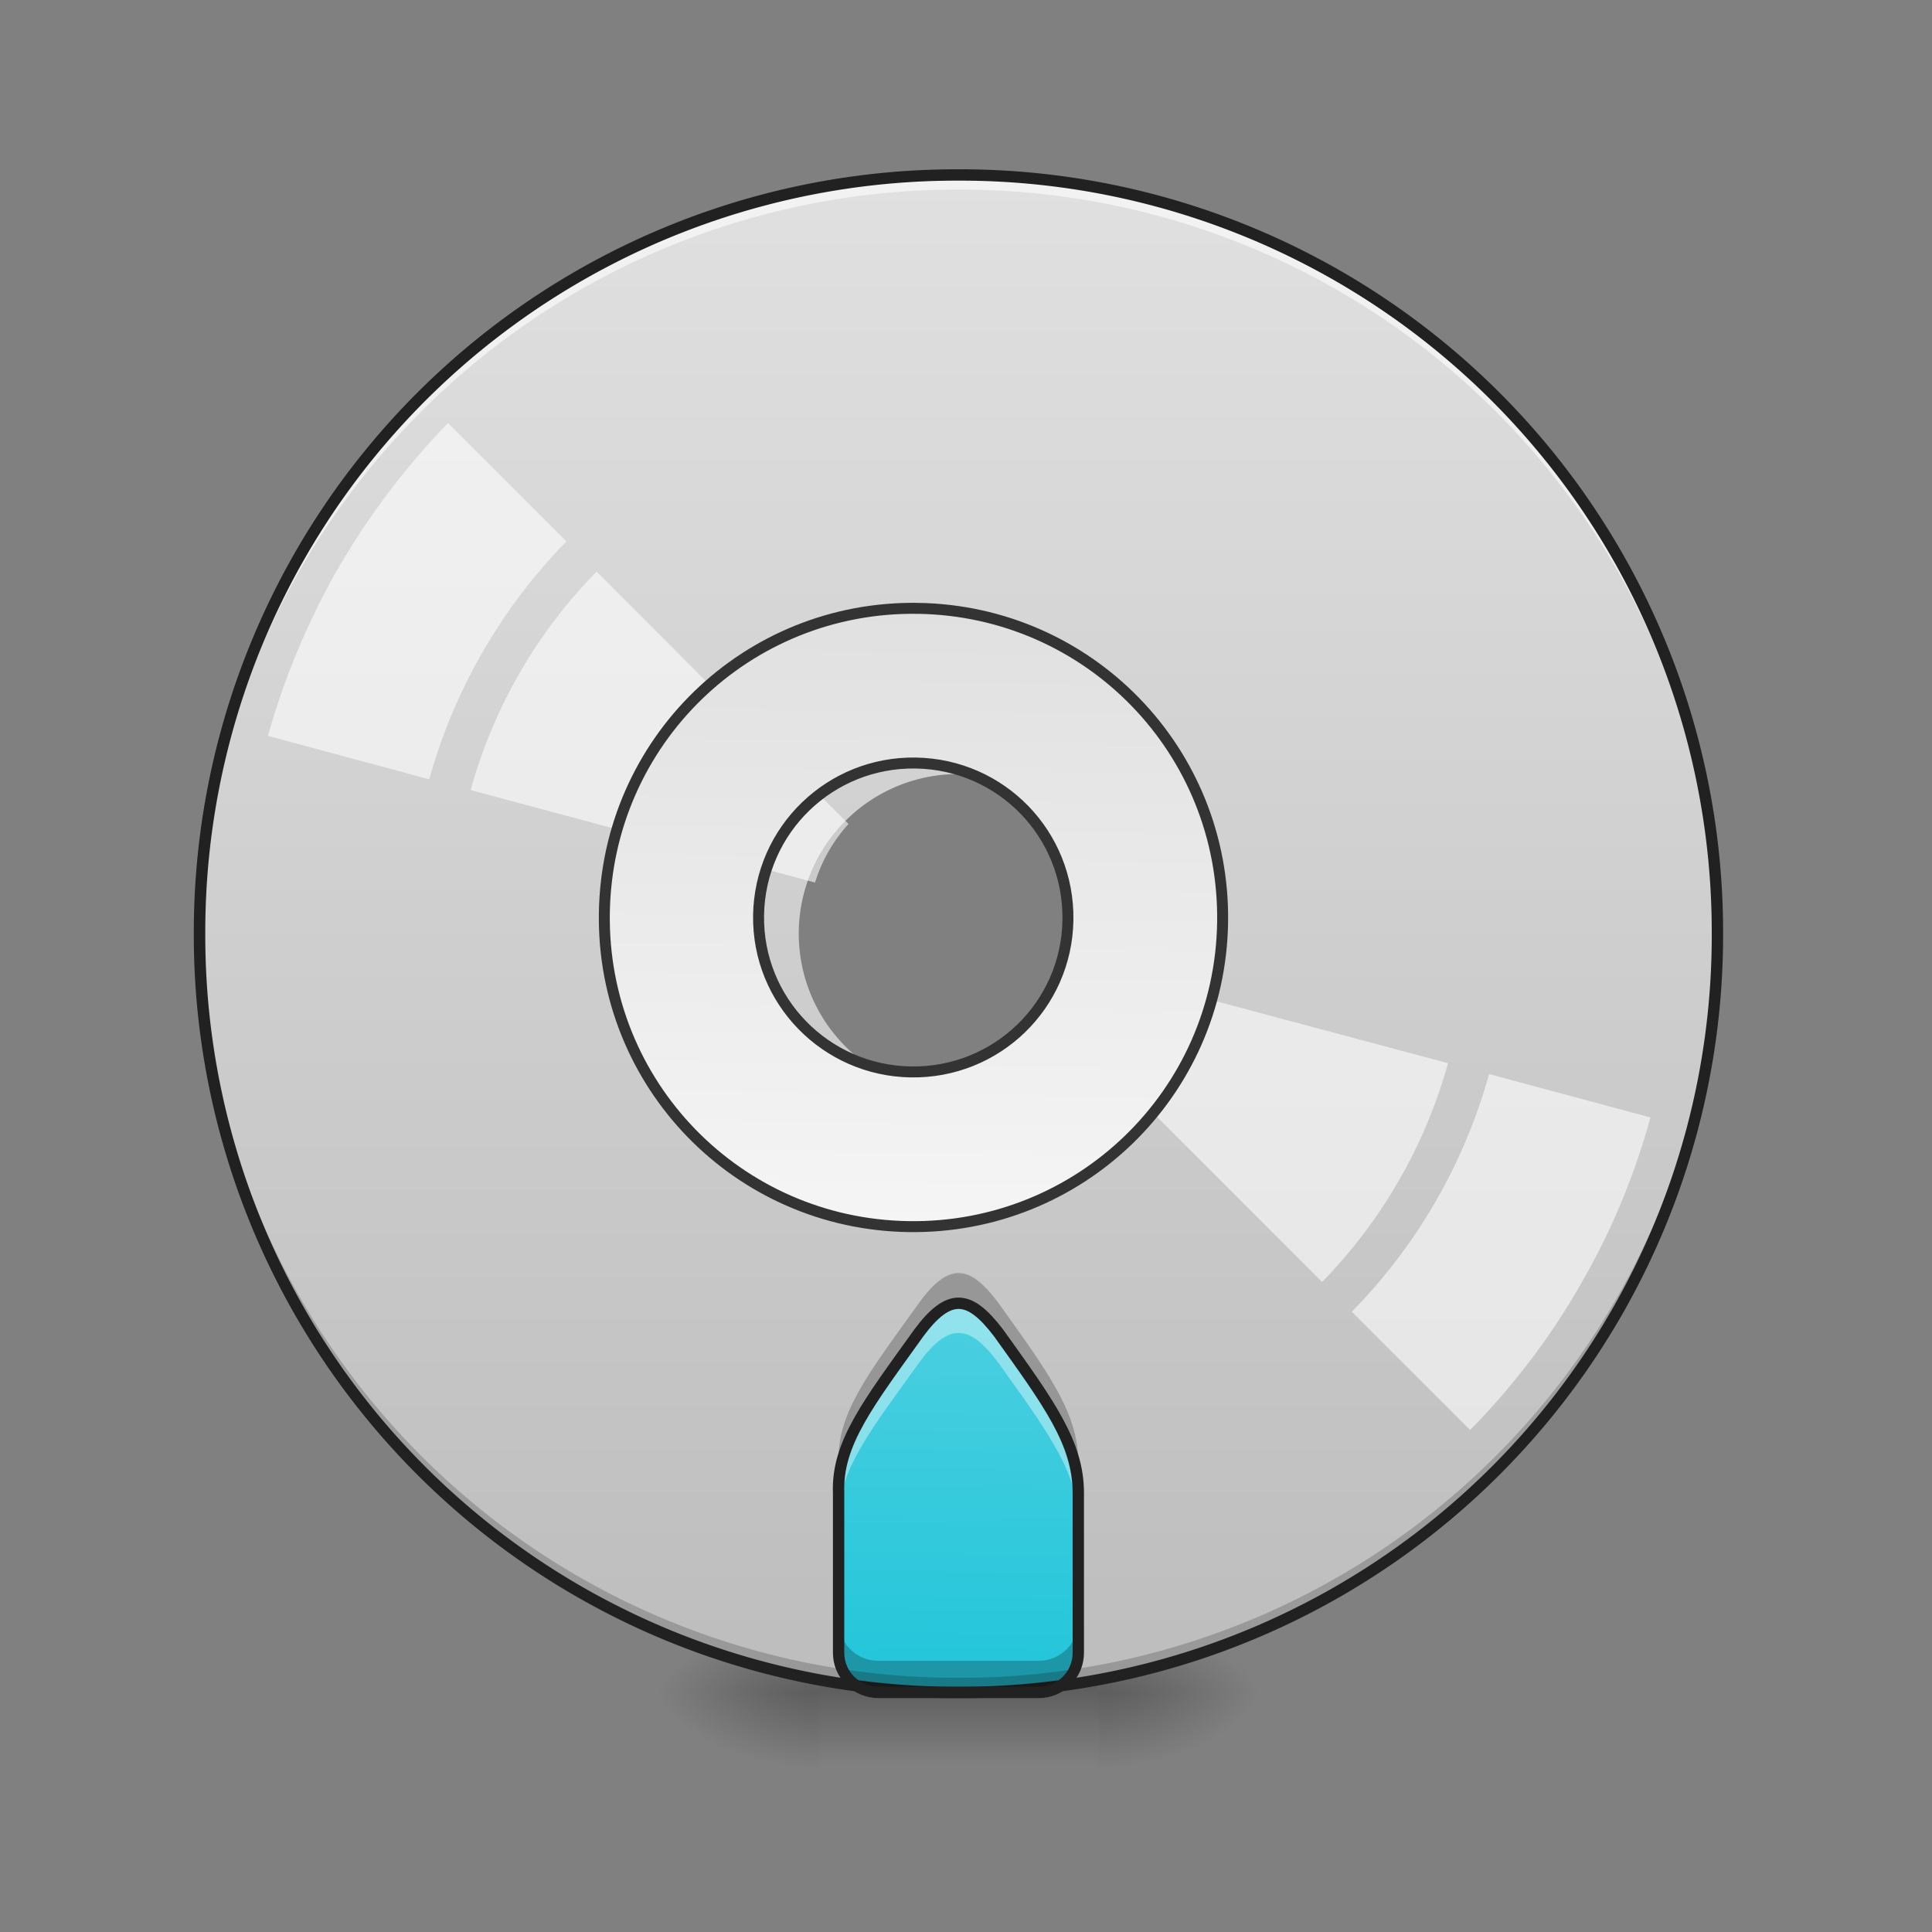<svg xmlns="http://www.w3.org/2000/svg" width="16pt" height="16pt" viewBox="0 0 16 16"><rect x="0" y="0" width="16" height="16" fill="#808080" stroke="none"/><defs><radialGradient id="a" gradientUnits="userSpaceOnUse" cx="450.909" cy="189.579" fx="450.909" fy="189.579" r="21.167" gradientTransform="matrix(0 -.039 -.07 0 22.262 31.798)"><stop offset="0" stop-opacity=".314"/><stop offset=".222" stop-opacity=".275"/><stop offset="1" stop-opacity="0"/></radialGradient><radialGradient id="b" gradientUnits="userSpaceOnUse" cx="450.909" cy="189.579" fx="450.909" fy="189.579" r="21.167" gradientTransform="matrix(0 .039 .07 0 -6.385 -3.764)"><stop offset="0" stop-opacity=".314"/><stop offset=".222" stop-opacity=".275"/><stop offset="1" stop-opacity="0"/></radialGradient><radialGradient id="c" gradientUnits="userSpaceOnUse" cx="450.909" cy="189.579" fx="450.909" fy="189.579" r="21.167" gradientTransform="matrix(0 -.039 .07 0 -6.385 31.798)"><stop offset="0" stop-opacity=".314"/><stop offset=".222" stop-opacity=".275"/><stop offset="1" stop-opacity="0"/></radialGradient><radialGradient id="d" gradientUnits="userSpaceOnUse" cx="450.909" cy="189.579" fx="450.909" fy="189.579" r="21.167" gradientTransform="matrix(0 .039 -.07 0 22.262 -3.764)"><stop offset="0" stop-opacity=".314"/><stop offset=".222" stop-opacity=".275"/><stop offset="1" stop-opacity="0"/></radialGradient><linearGradient id="e" gradientUnits="userSpaceOnUse" x1="255.323" y1="233.5" x2="255.323" y2="254.667" gradientTransform="matrix(.007 0 0 .031 6.233 6.72)"><stop offset="0" stop-opacity=".275"/><stop offset="1" stop-opacity="0"/></linearGradient><linearGradient id="f" gradientUnits="userSpaceOnUse" x1="254" y1="-168.667" x2="254" y2="233.5" gradientTransform="matrix(.031 0 0 .031 0 6.72)"><stop offset="0" stop-color="#e0e0e0"/><stop offset="1" stop-color="#bdbdbd"/></linearGradient><linearGradient id="g" gradientUnits="userSpaceOnUse" x1="960" y1="1695.118" x2="960" y2="1315.118" gradientTransform="rotate(.882) scale(.008)"><stop offset="0" stop-color="#26c6da"/><stop offset="1" stop-color="#4dd0e1"/></linearGradient><linearGradient id="h" gradientUnits="userSpaceOnUse" x1="254" y1="117.083" x2="254" y2="-52.25" gradientTransform="matrix(3.78 0 0 3.78 0 812.598)"><stop offset="0" stop-color="#f5f5f5"/><stop offset="1" stop-color="#e0e0e0"/></linearGradient></defs><path d="M9.098 14.016h1.32v-.66h-1.32zm0 0" fill="url(#a)"/><path d="M6.781 14.016H5.457v.664h1.324zm0 0" fill="url(#b)"/><path d="M6.781 14.016H5.457v-.66h1.324zm0 0" fill="url(#c)"/><path d="M9.098 14.016h1.32v.664h-1.32zm0 0" fill="url(#d)"/><path d="M6.781 13.852h2.317v.828H6.78zm0 0" fill="url(#e)"/><path d="M7.938 1.45a6.27 6.27 0 0 0-6.286 6.284 6.27 6.27 0 0 0 6.285 6.282 6.27 6.27 0 0 0 6.286-6.282A6.27 6.27 0 0 0 7.937 1.45zm0 4.96c.734 0 1.324.59 1.324 1.324 0 .73-.59 1.32-1.325 1.32a1.322 1.322 0 1 1 0-2.644zm0 0" fill="url(#f)"/><path d="M7.938 10.793c-.102 0-.208.082-.329.246-.414.578-.68.914-.664 1.324v1.325c0 .183.149.328.332.328h1.325c.18 0 .328-.145.328-.329v-1.324c0-.414-.246-.746-.66-1.324-.125-.164-.227-.246-.332-.246zm0 0" fill="url(#g)"/><path d="M7.938 14.016a6.27 6.27 0 0 1-6.286-6.282v-.062a6.273 6.273 0 0 0 6.285 6.223 6.27 6.27 0 0 0 6.286-6.223v.062a6.27 6.27 0 0 1-6.286 6.282zm0 0" fill-opacity=".196"/><path d="M7.938 1.45a6.27 6.27 0 0 0-6.286 6.284v.059A6.273 6.273 0 0 1 7.937 1.57a6.27 6.27 0 0 1 6.286 6.223v-.059A6.27 6.27 0 0 0 7.937 1.45zm0 0" fill="#fff" fill-opacity=".588"/><path d="M7.938 1.402a6.318 6.318 0 0 0-6.333 6.332 6.318 6.318 0 0 0 6.332 6.329 6.318 6.318 0 0 0 6.333-6.329 6.318 6.318 0 0 0-6.332-6.332zm0 .094a6.223 6.223 0 0 1 6.238 6.238 6.222 6.222 0 0 1-6.239 6.235A6.222 6.222 0 0 1 1.7 7.734a6.223 6.223 0 0 1 6.239-6.238zm0 0" fill="#212121"/><path d="M3.71 3.504a6.208 6.208 0 0 0-.91 1.203c-.25.438-.445.902-.581 1.387l1.336.36a4.567 4.567 0 0 1 1.136-1.97zm1.231 1.23a4.158 4.158 0 0 0-1.043 1.809l2.852.766c.055-.18.152-.348.277-.485zm4.2 3.309c-.032.09-.067.176-.114.258a1.361 1.361 0 0 1-.168.226l2.09 2.09a4.21 4.21 0 0 0 1.043-1.812zm3.191.852a4.544 4.544 0 0 1-1.137 1.968l.98.98c.352-.359.66-.761.91-1.198.255-.438.45-.903.583-1.391zm0 0" fill="#fff" fill-opacity=".588"/><path d="M959.908 615.06c-177.148 0-319.812 142.663-319.812 320.284 0 177.148 142.664 319.812 319.812 319.812 177.149 0 320.285-142.664 320.285-319.812 0-177.621-143.136-320.285-320.285-320.285zm0 160.142c88.81 0 160.143 71.331 160.143 160.142 0 88.338-71.332 159.67-160.143 159.67-88.338 0-160.142-71.332-160.142-159.67 0-88.81 71.804-160.142 160.142-160.142zm0 0" transform="rotate(.882) scale(.008)" fill="url(#h)" stroke-width="11.339" stroke-linecap="round" stroke="#333"/><path d="M7.938 10.793c-.102 0-.208.082-.329.246-.414.578-.68.914-.664 1.324v.184c.012-.383.27-.711.664-1.258.121-.168.227-.25.329-.25.105 0 .207.082.332.25.414.578.66.91.66 1.32v-.246c0-.414-.246-.746-.66-1.324-.125-.164-.227-.246-.332-.246zm0 0" fill="#fff" fill-opacity=".392"/><path d="M6.945 12.3v.063zm0 1.126v.261c0 .184.149.329.332.329h1.325c.18 0 .328-.145.328-.329v-.261a.328.328 0 0 1-.328.328H7.277a.328.328 0 0 1-.332-.328zm0 0M7.938 10.543c-.102 0-.208.082-.329.25-.414.578-.68.91-.664 1.32v.188c.012-.383.27-.711.664-1.262.121-.164.227-.246.329-.246.105 0 .207.082.332.246.414.578.66.91.66 1.324v-.25c0-.41-.246-.742-.66-1.32-.125-.168-.227-.25-.332-.25zm0 0" fill-opacity=".235"/><path d="M7.938 10.793c-.102 0-.208.082-.329.246-.414.578-.68.914-.664 1.324v1.325c0 .183.149.328.332.328h1.325c.18 0 .328-.145.328-.328v-1.325c0-.414-.246-.746-.66-1.324-.125-.164-.227-.246-.332-.246zm0 0" fill="none" stroke-width=".094" stroke-linecap="square" stroke-linejoin="bevel" stroke="#212121"/></svg>